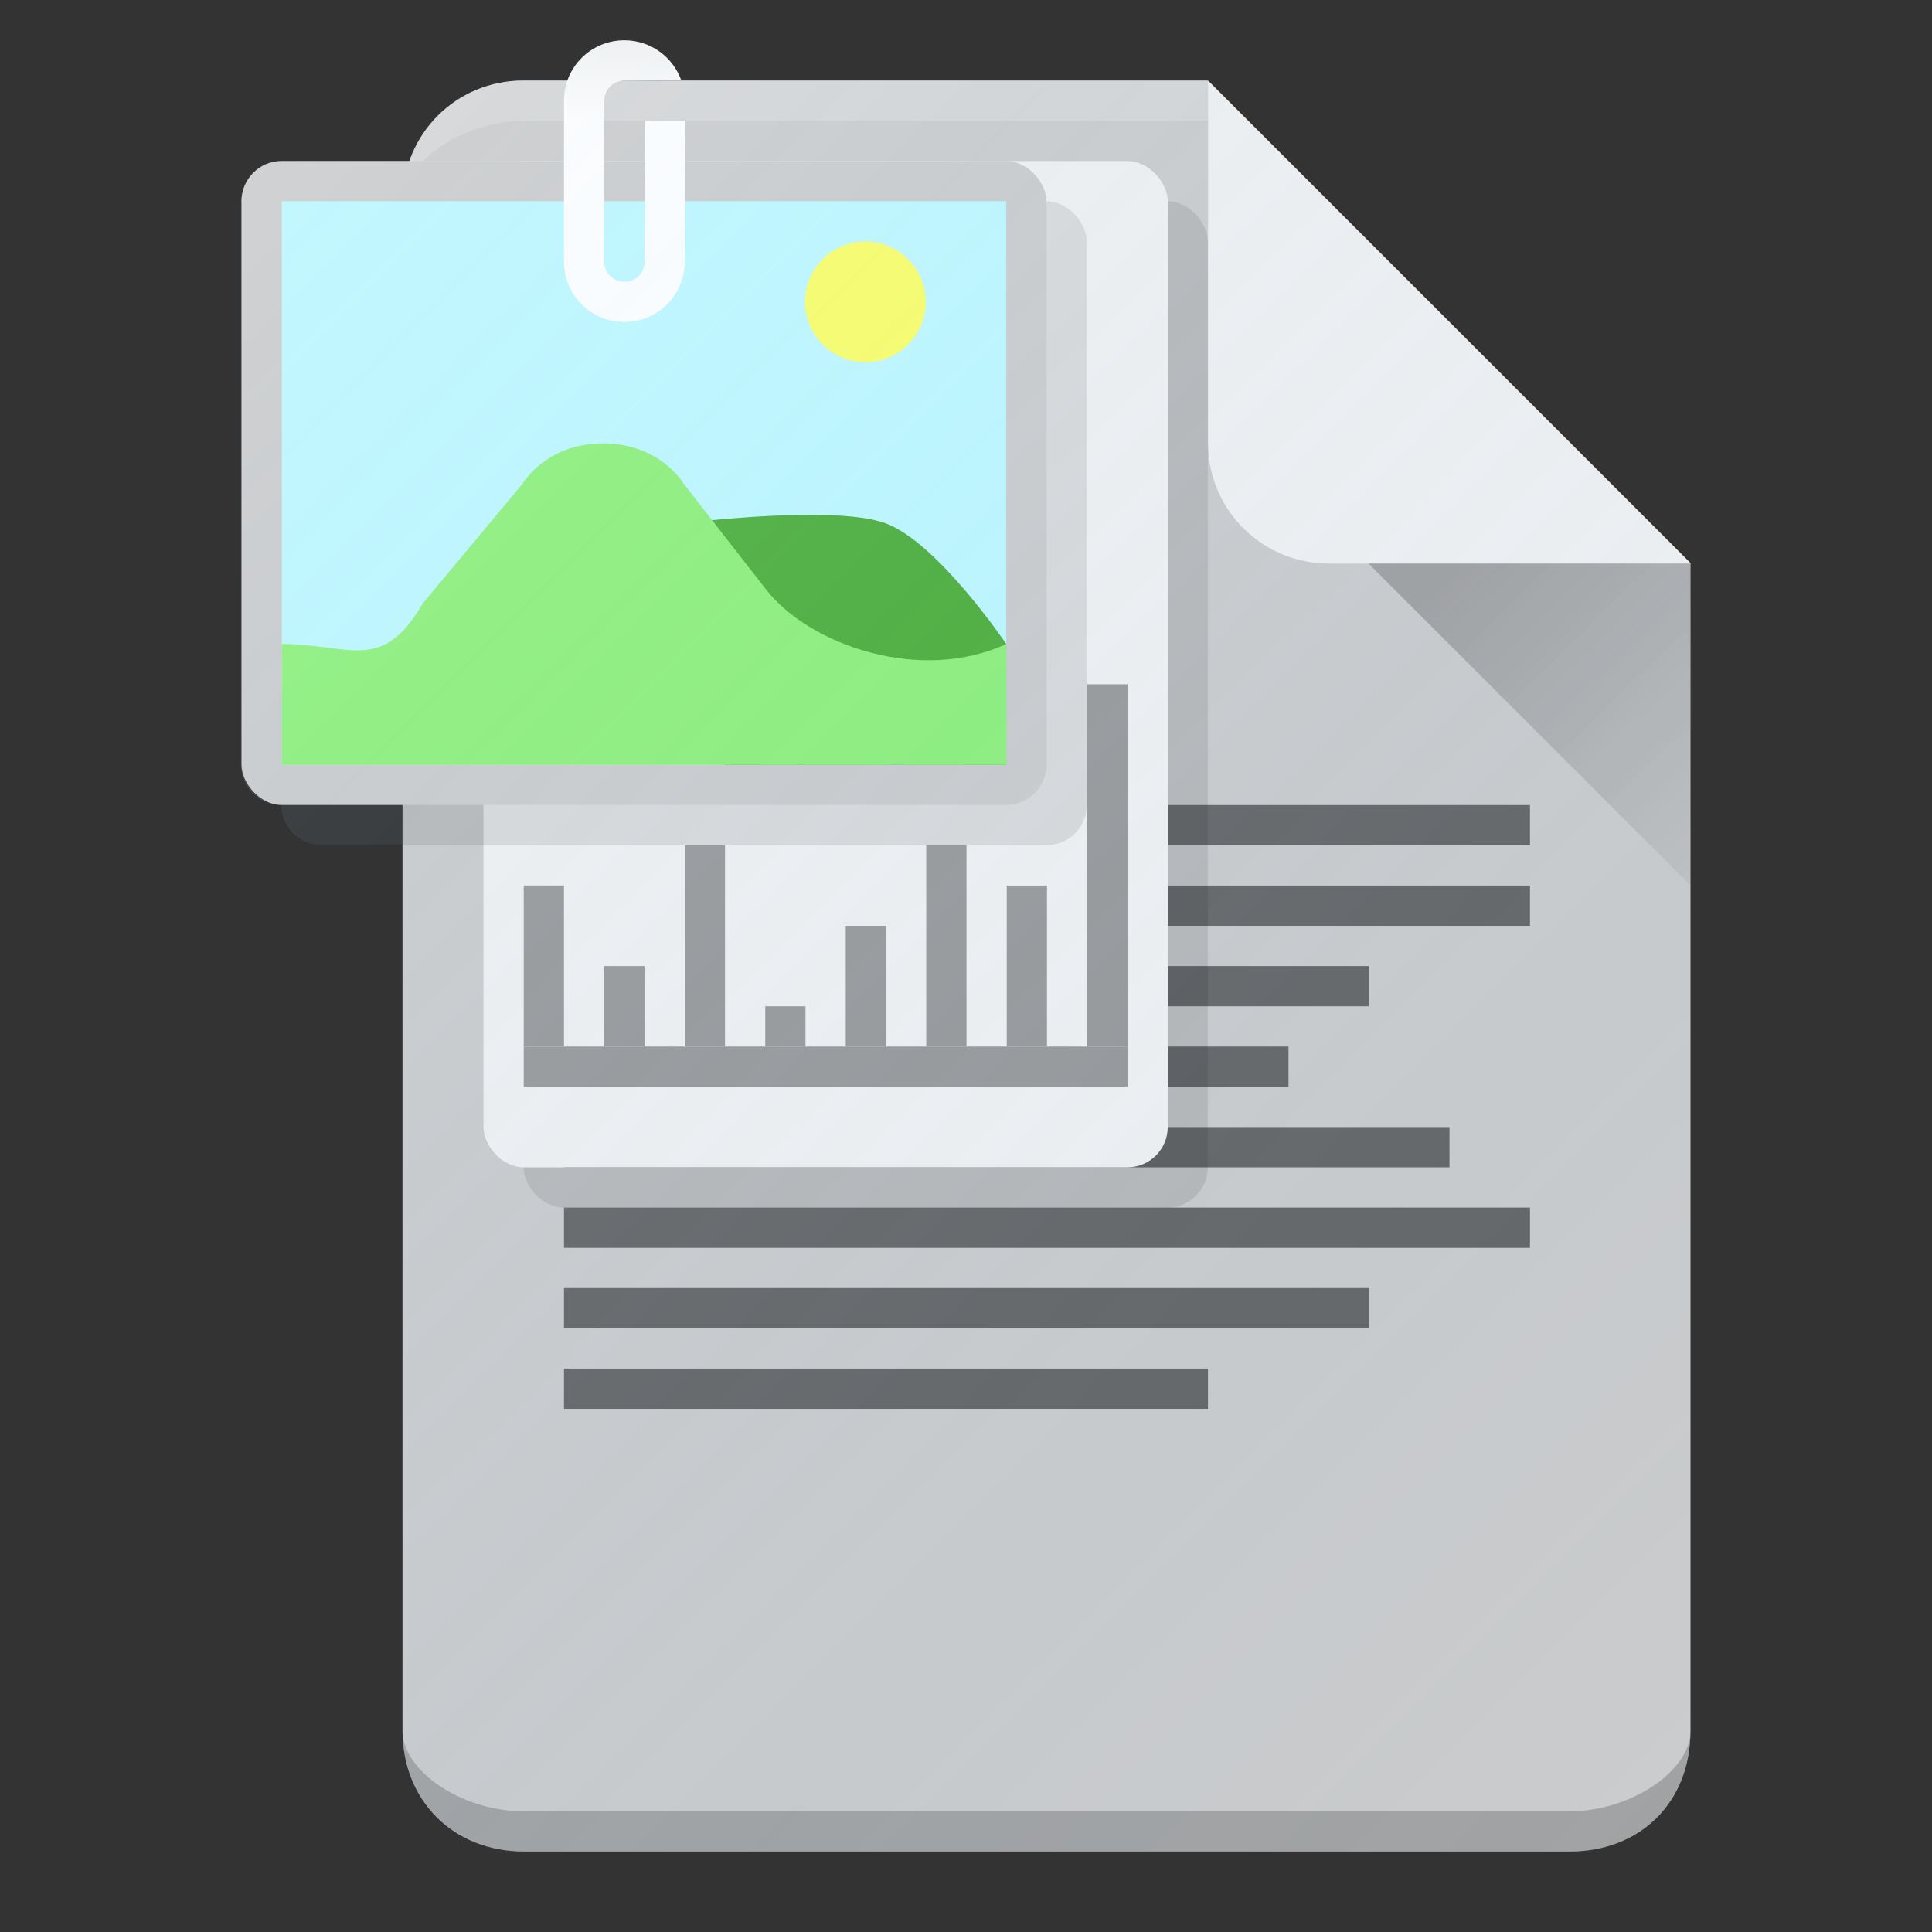 <?xml version="1.0" encoding="UTF-8" standalone="no"?>
<!-- Created with Inkscape (http://www.inkscape.org/) -->

<svg
   xmlns:dc="http://purl.org/dc/elements/1.1/"
   xmlns:cc="http://creativecommons.org/ns#"
   xmlns:rdf="http://www.w3.org/1999/02/22-rdf-syntax-ns#"
   xmlns:svg="http://www.w3.org/2000/svg"
   xmlns="http://www.w3.org/2000/svg"
   xmlns:xlink="http://www.w3.org/1999/xlink"
   xmlns:sodipodi="http://sodipodi.sourceforge.net/DTD/sodipodi-0.dtd"
   xmlns:inkscape="http://www.inkscape.org/namespaces/inkscape"
   width="48"
   height="48"
   id="svg2"
   version="1.1"
   inkscape:version="0.91 r13725"
   sodipodi:docname="gnome-documents.svg"
   viewBox="0 0 48 48"
   inkscape:export-filename="/home/afel/Pictures/evos-mockups/personal-app-icons/gnome-documents.png"
   inkscape:export-xdpi="360"
   inkscape:export-ydpi="360">
  <rect x="0" y="0" width="48" height="48" fill="#333333" stroke="none"/>
  <defs
     id="defs4">
    <linearGradient
       id="linearGradient4951"
       inkscape:collect="always">
      <stop
         id="stop4953"
         offset="0"
         style="stop-color:#ffffff;stop-opacity:0.149" />
      <stop
         id="stop4955"
         offset="1"
         style="stop-color:#177ed5;stop-opacity:0" />
    </linearGradient>
    <linearGradient
       inkscape:collect="always"
       id="linearGradient4269">
      <stop
         style="stop-color:#f2f2f2;stop-opacity:1"
         offset="0"
         id="stop4271" />
      <stop
         style="stop-color:#ffffff;stop-opacity:1"
         offset="1"
         id="stop4273" />
    </linearGradient>
    <inkscape:perspective
       sodipodi:type="inkscape:persp3d"
       inkscape:vp_x="0 : 12 : 1"
       inkscape:vp_y="0 : 1000 : 0"
       inkscape:vp_z="24 : 12 : 1"
       inkscape:persp3d-origin="12 : 8 : 1"
       id="perspective3810" />
    <linearGradient
       id="linearGradient4196">
      <stop
         style="stop-color:#ffffff;stop-opacity:0.15"
         offset="0"
         id="stop4198" />
      <stop
         style="stop-color:#177ed5;stop-opacity:0"
         offset="1"
         id="stop4200" />
    </linearGradient>
    <filter
       id="filter4630"
       inkscape:label="Drop Shadow"
       style="color-interpolation-filters:sRGB">
      <feFlood
         id="feFlood4632"
         result="flood"
         flood-color="rgb(0,0,0)"
         flood-opacity="1" />
      <feComposite
         id="feComposite4634"
         result="composite1"
         operator="in"
         in2="SourceGraphic"
         in="flood" />
      <feGaussianBlur
         id="feGaussianBlur4636"
         result="blur"
         stdDeviation="0.5"
         in="composite1" />
      <feOffset
         id="feOffset4638"
         result="offset"
         dy="0.5"
         dx="0" />
      <feComposite
         id="feComposite4640"
         result="composite2"
         operator="over"
         in2="offset"
         in="SourceGraphic" />
    </filter>
    <linearGradient
       id="linearGradient4165">
      <stop
         id="stop4167"
         offset="0"
         style="stop-color:#ffffff;stop-opacity:0.15" />
      <stop
         id="stop4169"
         offset="1"
         style="stop-color:#d51717;stop-opacity:0;" />
    </linearGradient>
    <linearGradient
       gradientTransform="matrix(0.464,0,0,0.479,1.112,547.821)"
       gradientUnits="userSpaceOnUse"
       y2="1045.362"
       x2="41"
       y1="1011.362"
       x1="7"
       id="linearGradient4171-1"
       xlink:href="#linearGradient4165"
       inkscape:collect="always" />
    <linearGradient
       gradientTransform="matrix(0.516,0,0,0.499,-0.641,526.895)"
       gradientUnits="userSpaceOnUse"
       y2="1025.362"
       x2="45"
       y1="1016.362"
       x1="36"
       id="linearGradient4174"
       xlink:href="#linearGradient4168"
       inkscape:collect="always" />
    <linearGradient
       id="linearGradient4168"
       inkscape:collect="always">
      <stop
         id="stop4170"
         offset="0"
         style="stop-color:#000000;stop-opacity:0.2" />
      <stop
         id="stop4172"
         offset="1"
         style="stop-color:#000000;stop-opacity:0;" />
    </linearGradient>
    <linearGradient
       y2="1045.362"
       x2="41"
       y1="1011.362"
       x1="7"
       gradientTransform="matrix(0.464,0,0,0.479,1.112,547.821)"
       gradientUnits="userSpaceOnUse"
       id="linearGradient3012"
       xlink:href="#linearGradient4165"
       inkscape:collect="always" />
    <linearGradient
       inkscape:collect="always"
       xlink:href="#linearGradient4269"
       id="linearGradient4275"
       x1="15.988"
       y1="1005.361"
       x2="16.005"
       y2="1007.362"
       gradientUnits="userSpaceOnUse"
       gradientTransform="translate(-0.993,0.001)" />
    <linearGradient
       inkscape:collect="always"
       xlink:href="#linearGradient4951"
       id="linearGradient4949"
       x1="-88.125"
       y1="4.251"
       x2="-41.743"
       y2="50.633"
       gradientUnits="userSpaceOnUse"
       gradientTransform="translate(87.986,1000.362)" />
    <linearGradient
       inkscape:collect="always"
       xlink:href="#linearGradient4168"
       id="linearGradient3013"
       gradientUnits="userSpaceOnUse"
       gradientTransform="matrix(1.031,0,0,0.999,0.719,1.427)"
       x1="36"
       y1="1016.362"
       x2="45"
       y2="1025.362" />
  </defs>
  <sodipodi:namedview
     id="base"
     pagecolor="#ffffff"
     bordercolor="#666666"
     borderopacity="1.0"
     inkscape:pageopacity="0.0"
     inkscape:pageshadow="2"
     inkscape:zoom="7.9999999"
     inkscape:cx="29.296081"
     inkscape:cy="21.240449"
     inkscape:document-units="px"
     inkscape:current-layer="layer1"
     showgrid="true"
     inkscape:snap-grids="true"
     inkscape:object-paths="true"
     inkscape:snap-intersection-paths="true"
     inkscape:snap-smooth-nodes="true"
     inkscape:object-nodes="true"
     inkscape:snap-midpoints="true"
     inkscape:window-width="1680"
     inkscape:window-height="998"
     inkscape:window-x="0"
     inkscape:window-y="25"
     inkscape:window-maximized="1"
     inkscape:showpageshadow="false"
     borderlayer="true"
     inkscape:snap-bbox="true"
     inkscape:snap-nodes="false"
     inkscape:bbox-paths="true"
     inkscape:bbox-nodes="true"
     inkscape:snap-bbox-edge-midpoints="false"
     inkscape:snap-bbox-midpoints="false"
     inkscape:snap-global="true"
     showguides="false">
    <inkscape:grid
       type="xygrid"
       id="grid3808"
       empspacing="4"
       visible="true"
       enabled="true"
       snapvisiblegridlinesonly="true" />
  </sodipodi:namedview>
  <g
     inkscape:label="Layer 1"
     inkscape:groupmode="layer"
     id="layer1"
     transform="translate(0,-1004.362)">
    <g
       id="g4287">
      <path
         sodipodi:nodetypes="ssssssccs"
         inkscape:connector-curvature="0"
         id="rect3338"
         d="m 13,1006.362 c -1.669,0 -3,1.339 -3,3 l 0,38 c 0,1.718 1.253,3 3.016,3 l 25.984,0 c 1.759,0 3,-1.229 3,-3 l 0,-29 -12,-12 z"
         style="fill:#cccccc;fill-opacity:1;stroke:none" />
      <path
         sodipodi:nodetypes="csscc"
         inkscape:connector-curvature="0"
         id="rect4156"
         d="m 30.014,1006.364 0,9 c 0,1.686 1.365,3 3,3 l 9,0 z"
         style="fill:#f2f2f2;fill-opacity:1;stroke:none" />
      <path
         sodipodi:nodetypes="ccsccc"
         id="path4170"
         d="m 13.014,1006.364 c -1.698,0 -3,1.297 -3,3 0,-1 1.535,-2 3,-2 l 17,0 0,-1 z"
         style="fill:#ffffff;fill-opacity:0.2;stroke:none"
         inkscape:connector-curvature="0" />
      <path
         sodipodi:nodetypes="ccccssc"
         id="rect3338-7"
         d="m 10,1047.362 c 0,1.733 1.29,3 3,3 l 26,0 c 1.785,0 3,-1.258 3,-3 0,1 -1.487,2 -3,2 l -26,0 c -1.521,0 -3,-1 -3,-2 z"
         style="fill:#000000;fill-opacity:0.2;stroke:none"
         inkscape:connector-curvature="0" />
      <rect
         ry="0"
         rx="0"
         y="1024.364"
         x="14.012"
         height="1"
         width="24"
         id="rect4338-5-5-9-3-9"
         style="opacity:1;fill:#666666;fill-opacity:1;stroke:none;stroke-width:0;stroke-linecap:round;stroke-linejoin:round;stroke-miterlimit:4;stroke-dasharray:none;stroke-opacity:1" />
      <rect
         ry="0"
         rx="0"
         y="1026.364"
         x="14.012"
         height="1"
         width="24"
         id="rect4338-5-5-9-3-9-6"
         style="opacity:1;fill:#666666;fill-opacity:1;stroke:none;stroke-width:0;stroke-linecap:round;stroke-linejoin:round;stroke-miterlimit:4;stroke-dasharray:none;stroke-opacity:1" />
      <rect
         ry="0"
         rx="0"
         y="1028.364"
         x="14.012"
         height="1"
         width="20"
         id="rect4338-5-5-9-3-9-6-3"
         style="opacity:1;fill:#666666;fill-opacity:1;stroke:none;stroke-width:0;stroke-linecap:round;stroke-linejoin:round;stroke-miterlimit:4;stroke-dasharray:none;stroke-opacity:1" />
      <rect
         ry="0"
         rx="0"
         y="1030.364"
         x="14.012"
         height="1"
         width="18"
         id="rect4338-5-5-9-3-9-6-3-8"
         style="opacity:1;fill:#666666;fill-opacity:1;stroke:none;stroke-width:0;stroke-linecap:round;stroke-linejoin:round;stroke-miterlimit:4;stroke-dasharray:none;stroke-opacity:1" />
      <rect
         ry="0"
         rx="0"
         y="1032.364"
         x="14.012"
         height="1"
         width="22"
         id="rect4338-5-5-9-3-9-6-3-8-3"
         style="opacity:1;fill:#666666;fill-opacity:1;stroke:none;stroke-width:0;stroke-linecap:round;stroke-linejoin:round;stroke-miterlimit:4;stroke-dasharray:none;stroke-opacity:1" />
      <rect
         ry="0"
         rx="0"
         y="1034.364"
         x="14.012"
         height="1"
         width="24"
         id="rect4338-5-5-9-3-9-6-3-8-3-0"
         style="opacity:1;fill:#666666;fill-opacity:1;stroke:none;stroke-width:0;stroke-linecap:round;stroke-linejoin:round;stroke-miterlimit:4;stroke-dasharray:none;stroke-opacity:1" />
      <rect
         ry="0"
         rx="0"
         y="1036.364"
         x="14.012"
         height="1"
         width="20"
         id="rect4338-5-5-9-3-9-6-3-8-3-0-9"
         style="opacity:1;fill:#666666;fill-opacity:1;stroke:none;stroke-width:0;stroke-linecap:round;stroke-linejoin:round;stroke-miterlimit:4;stroke-dasharray:none;stroke-opacity:1" />
      <rect
         ry="0"
         rx="0"
         y="1038.364"
         x="14.012"
         height="1"
         width="16"
         id="rect4338-5-5-9-3-9-6-3-8-3-0-9-6"
         style="opacity:1;fill:#666666;fill-opacity:1;stroke:none;stroke-width:0;stroke-linecap:round;stroke-linejoin:round;stroke-miterlimit:4;stroke-dasharray:none;stroke-opacity:1" />
      <rect
         ry="1"
         rx="1"
         y="1009.364"
         x="13.007"
         height="25"
         width="17"
         id="rect4336-3"
         style="opacity:1;fill:#000000;fill-opacity:0.1;stroke:none;stroke-width:0;stroke-linecap:round;stroke-linejoin:round;stroke-miterlimit:4;stroke-dasharray:none;stroke-opacity:1" />
      <rect
         ry="1"
         rx="1"
         y="1008.364"
         x="12.012"
         height="25"
         width="17"
         id="rect4336"
         style="opacity:1;fill:#f2f2f2;fill-opacity:1;stroke:none;stroke-width:0;stroke-linecap:round;stroke-linejoin:round;stroke-miterlimit:4;stroke-dasharray:none;stroke-opacity:1" />
      <rect
         transform="scale(-1,1)"
         ry="0"
         rx="0"
         y="1030.364"
         x="-28.012"
         height="1"
         width="15"
         id="rect4338-5-5-9-3-9-6-3-8-3-0-9-3"
         style="opacity:1;fill:#999999;fill-opacity:1;stroke:none;stroke-width:0;stroke-linecap:round;stroke-linejoin:round;stroke-miterlimit:4;stroke-dasharray:none;stroke-opacity:1" />
      <rect
         transform="matrix(0,-1,-1,0,0,0)"
         ry="0"
         rx="0"
         y="-28.012"
         x="-1030.364"
         height="1"
         width="9"
         id="rect4338-5-5-9-3-9-6-3-8-3-0-9-3-4"
         style="opacity:1;fill:#999999;fill-opacity:1;stroke:none;stroke-width:0;stroke-linecap:round;stroke-linejoin:round;stroke-miterlimit:4;stroke-dasharray:none;stroke-opacity:1" />
      <rect
         transform="matrix(0,-1,-1,0,0,0)"
         ry="0"
         rx="0"
         y="-26.012"
         x="-1030.364"
         height="1"
         width="4"
         id="rect4338-5-5-9-3-9-6-3-8-3-0-9-3-4-9"
         style="opacity:1;fill:#999999;fill-opacity:1;stroke:none;stroke-width:0;stroke-linecap:round;stroke-linejoin:round;stroke-miterlimit:4;stroke-dasharray:none;stroke-opacity:1" />
      <rect
         transform="matrix(0,-1,-1,0,0,0)"
         ry="0"
         rx="0"
         y="-24.012"
         x="-1030.364"
         height="1"
         width="5.001"
         id="rect4338-5-5-9-3-9-6-3-8-3-0-9-3-4-9-4"
         style="opacity:1;fill:#999999;fill-opacity:1;stroke:none;stroke-width:0;stroke-linecap:round;stroke-linejoin:round;stroke-miterlimit:4;stroke-dasharray:none;stroke-opacity:1" />
      <rect
         transform="matrix(0,-1,-1,0,0,0)"
         ry="0"
         rx="0"
         y="-22.012"
         x="-1030.364"
         height="1"
         width="3"
         id="rect4338-5-5-9-3-9-6-3-8-3-0-9-3-4-9-4-6"
         style="opacity:1;fill:#999999;fill-opacity:1;stroke:none;stroke-width:0;stroke-linecap:round;stroke-linejoin:round;stroke-miterlimit:4;stroke-dasharray:none;stroke-opacity:1" />
      <rect
         transform="matrix(0,-1,-1,0,0,0)"
         ry="0"
         rx="0"
         y="-20.012"
         x="-1030.364"
         height="1"
         width="1"
         id="rect4338-5-5-9-3-9-6-3-8-3-0-9-3-4-9-4-6-4"
         style="opacity:1;fill:#999999;fill-opacity:1;stroke:none;stroke-width:0;stroke-linecap:round;stroke-linejoin:round;stroke-miterlimit:4;stroke-dasharray:none;stroke-opacity:1" />
      <rect
         transform="matrix(0,-1,-1,0,0,0)"
         ry="0"
         rx="0"
         y="-18.012"
         x="-1030.364"
         height="1"
         width="5"
         id="rect4338-5-5-9-3-9-6-3-8-3-0-9-3-4-9-4-6-4-2"
         style="opacity:1;fill:#999999;fill-opacity:1;stroke:none;stroke-width:0;stroke-linecap:round;stroke-linejoin:round;stroke-miterlimit:4;stroke-dasharray:none;stroke-opacity:1" />
      <rect
         y="1026.362"
         x="13.012"
         height="4.001"
         width="1"
         id="rect4716"
         style="opacity:1;fill:#999999;fill-opacity:1;stroke:none;stroke-width:0;stroke-linecap:round;stroke-linejoin:round;stroke-miterlimit:4;stroke-dasharray:none;stroke-opacity:1" />
      <rect
         y="1028.364"
         x="15.012"
         height="2"
         width="1"
         id="rect4716-4"
         style="opacity:1;fill:#999999;fill-opacity:1;stroke:none;stroke-width:0;stroke-linecap:round;stroke-linejoin:round;stroke-miterlimit:4;stroke-dasharray:none;stroke-opacity:1" />
      <path
         sodipodi:nodetypes="cccccc"
         inkscape:connector-curvature="0"
         id="rect4956"
         d="m 24.988,1008.372 c 0.543,2e-4 1.011,0.44 1.011,0.992 -6.214,0.016 -12.69,0.01 -18.998,0.01 -0.496,0 -0.658,0 -1,0 -8.5e-6,-0.5 0.404,-1.003 1,-1.003 5.996,-0.016 11.992,0 17.988,0 z"
         style="opacity:1;fill:#ffffff;fill-opacity:0.2;stroke:none;stroke-width:0;stroke-linecap:round;stroke-linejoin:round;stroke-miterlimit:4;stroke-dasharray:none;stroke-opacity:1" />
      <rect
         ry="1"
         rx="1"
         y="1009.362"
         x="7"
         height="16"
         width="20"
         id="rect4319"
         style="opacity:1;fill:#000000;fill-opacity:0.1;stroke:#666666;stroke-width:0;stroke-linecap:round;stroke-linejoin:round;stroke-miterlimit:4;stroke-dasharray:none;stroke-opacity:1" />
      <path
         sodipodi:nodetypes="cccccc"
         inkscape:connector-curvature="0"
         id="rect4956-53-6"
         d="m 24.988,1008.372 c 0.543,2e-4 1.011,0.44 1.011,0.992 -6.214,0.016 -12.69,0.01 -18.998,0.01 -0.496,0 -0.658,0 -1,0 -9e-6,-0.5 0.404,-1.003 1,-1.003 5.996,-0.016 11.992,0 17.988,0 z"
         style="opacity:1;fill:#ffffff;fill-opacity:0.2;stroke:none;stroke-width:0;stroke-linecap:round;stroke-linejoin:round;stroke-miterlimit:4;stroke-dasharray:none;stroke-opacity:1" />
      <rect
         ry="1"
         rx="1"
         y="1008.362"
         x="6"
         height="16"
         width="20"
         id="rect4319-5-0"
         style="opacity:1;fill:#cccccc;fill-opacity:1;stroke:#666666;stroke-width:0;stroke-linecap:round;stroke-linejoin:round;stroke-miterlimit:4;stroke-dasharray:none;stroke-opacity:1" />
      <rect
         ry="1.7382812e-05"
         rx="1.7382812e-05"
         y="1009.362"
         x="7"
         height="14"
         width="18"
         id="rect4321-5-0"
         style="opacity:1;fill:#bff8ff;fill-opacity:1;stroke:#666666;stroke-width:0;stroke-linecap:round;stroke-linejoin:round;stroke-miterlimit:4;stroke-dasharray:none;stroke-opacity:1" />
      <path
         sodipodi:nodetypes="czcccc"
         inkscape:connector-curvature="0"
         id="path4325-3-5"
         d="m 17,1017.362 c 0,0 3.707,-0.473 5,0 1.293,0.473 3,3 3,3 l 0,3 -7,0 z"
         style="fill:#4cae38;fill-opacity:1;fill-rule:evenodd;stroke:none;stroke-width:1px;stroke-linecap:butt;stroke-linejoin:miter;stroke-opacity:1" />
      <path
         sodipodi:nodetypes="ccczcccccc"
         inkscape:connector-curvature="0"
         id="path4323-2-6"
         d="m 7,1020.362 c 1.699,0 2.49,0.747 3.506,-1.012 l 2.478,-2.972 c 0,0 0.58,-1 2,-1 1.42,0 2,1 2,1 l 2.05,2.631 c 1.08,1.384 3.833,2.337 5.966,1.353 l 0,3 -18,0 z"
         style="fill:#8ef179;fill-opacity:1;fill-rule:evenodd;stroke:none;stroke-width:1px;stroke-linecap:butt;stroke-linejoin:miter;stroke-opacity:1" />
      <circle
         r="1.5"
         cy="1011.862"
         cx="21.5"
         id="path4327-9-1"
         style="opacity:1;fill:#fcff66;fill-opacity:1;stroke:none;stroke-width:0;stroke-linecap:round;stroke-linejoin:round;stroke-miterlimit:4;stroke-dasharray:none;stroke-opacity:1" />
      <path
         sodipodi:nodetypes="cssssccsssssc"
         inkscape:connector-curvature="0"
         id="rect4228"
         d="m 16.032,1007.367 -0.016,3.495 c -0.001,0.278 -0.224,0.502 -0.502,0.502 -0.278,0 -0.502,-0.224 -0.502,-0.502 l 0,-3.996 c 0,-0.278 0.224,-0.502 0.502,-0.502 l 1.41,-0.01 c -0.207,-0.579 -0.76,-0.991 -1.412,-0.991 -0.831,0 -1.5,0.669 -1.5,1.5 l 0,4 c 0,0.831 0.669,1.5 1.5,1.5 0.831,0 1.496,-0.669 1.5,-1.5 l 0.016,-3.499"
         style="opacity:1;fill:url(#linearGradient4275);fill-opacity:1;stroke:#666666;stroke-width:0;stroke-linecap:round;stroke-linejoin:round;stroke-miterlimit:4;stroke-dasharray:none;stroke-opacity:1" />
      <path
         inkscape:connector-curvature="0"
         id="rect3338-6"
         d="m 15.498,1005.362 c -0.655,0 -1.203,0.419 -1.408,1.002 l -1.09,0 c -1.314,0 -2.408,0.834 -2.818,1.998 l -3.195,0 c -0.428,0 -0.784,0.268 -0.928,0.644 -0.042,0.111 -0.072,0.229 -0.072,0.355 l 0,0.012 0,13.988 c 0,0.554 0.446,1 1,1 l 0.004,0 c 0.005,0.497 0.406,0.992 0.998,0.992 0.671,0 1.341,0 2.012,0 l 0,22.01 c 0,1.718 1.253,3 3.016,3 l 25.984,0 c 1.759,0 3,-1.229 3,-3 l 0,-29 -12,-12 -14.5,0 1.41,-0.01 c -0.207,-0.579 -0.76,-0.992 -1.412,-0.992 z"
         style="fill:url(#linearGradient4949);fill-opacity:1;stroke:none" />
      <path
         sodipodi:nodetypes="ccc"
         inkscape:connector-curvature="0"
         id="path4166"
         d="m 34,1018.362 8,8 0,-8"
         style="fill:url(#linearGradient3013);fill-opacity:1;fill-rule:evenodd;stroke:none" />
    </g>
  </g>
</svg>
